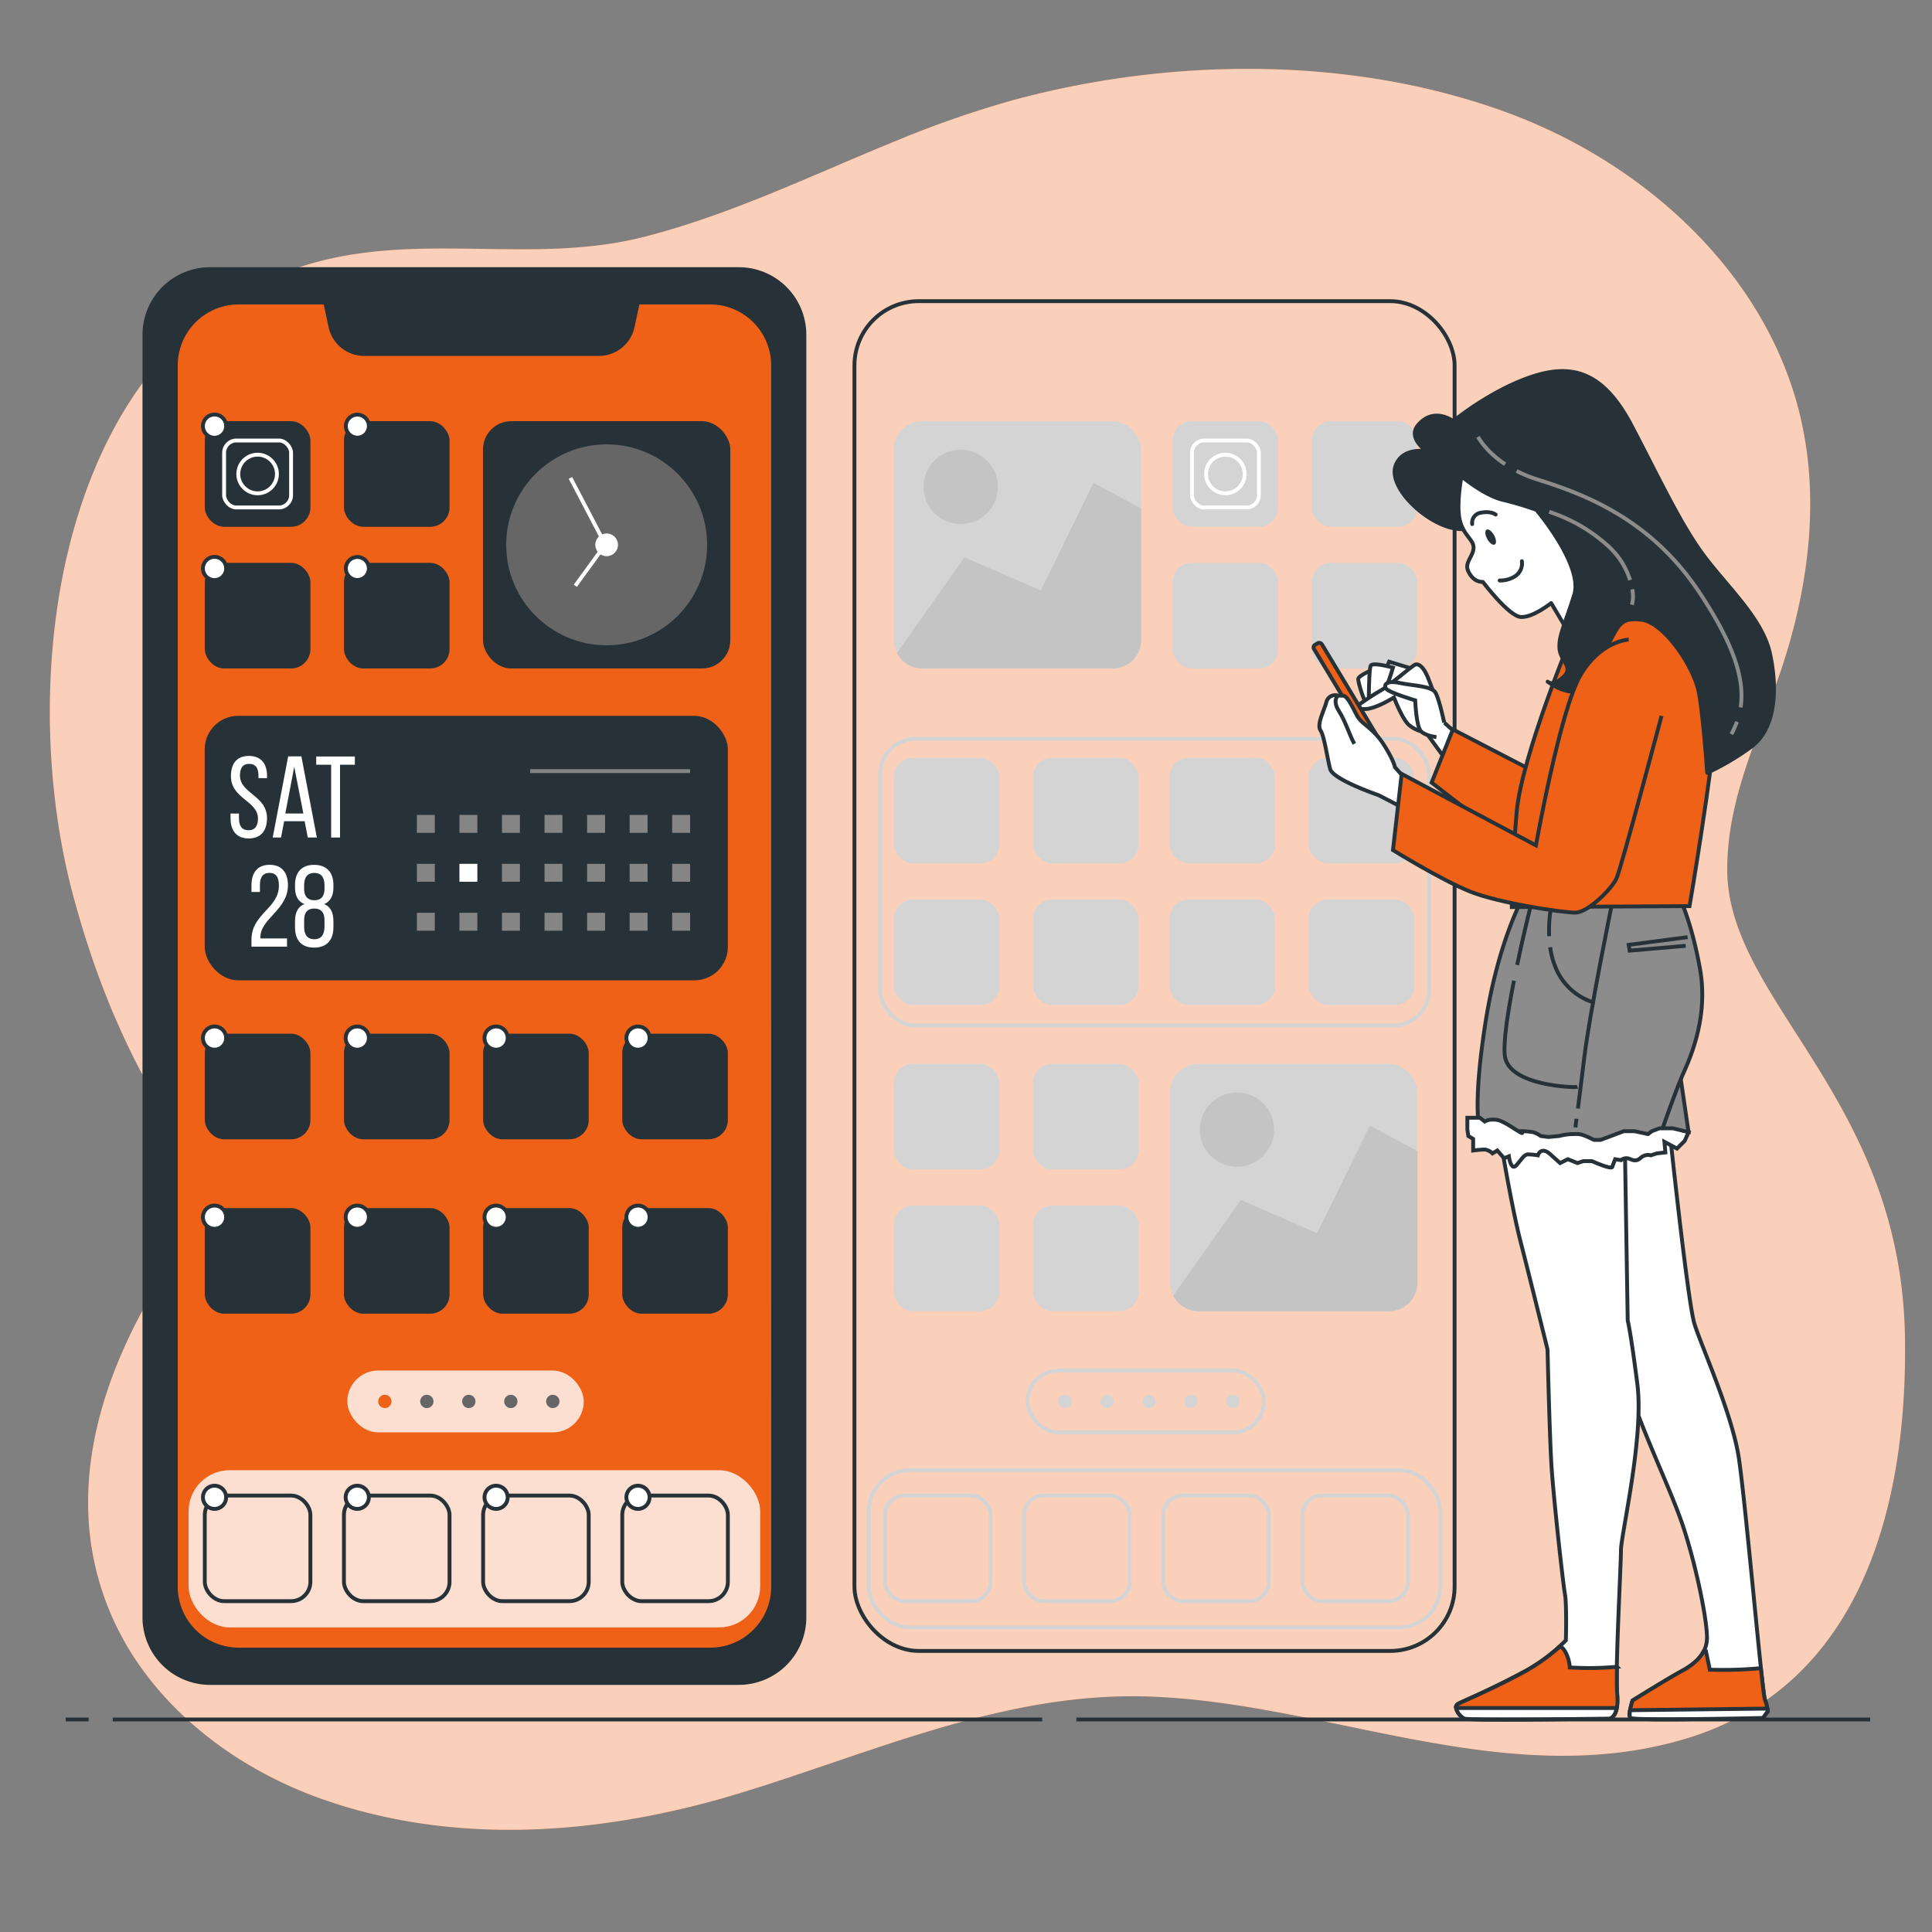 <svg xmlns="http://www.w3.org/2000/svg" viewBox="0 0 500 500"><rect x="0" y="0" width="500" height="500" fill="#808080" stroke="none"/><g id="freepik--background-simple--inject-34"><path d="M231.4,36.66c-21.37,8.72-42.18,18.86-64.56,24.6C142,67.63,117.28,62,92.26,65.7,17,76.73,2.52,170.94,19,232c17,63,43,70,30,88-19.65,27.21-34.11,61.68-21.41,95,9.08,23.87,30.71,41.5,54.72,50.22,35.22,12.79,73.81,9.61,109-1.1,34.38-10.46,68.26-26.06,104.94-25.09,46.43,1.22,92.4,24.61,138.91,11.27C481.86,436.94,493.7,389.41,493,346c-1-62-46-87-46-121,0-20,9.55-37.07,15.23-55.62,6.09-19.85,8.51-41.19,3.69-61.58-8.65-36.65-39.76-65.13-75-78.34-40.07-15-87.2-14.69-128.16-3.7A266.32,266.32,0,0,0,231.4,36.66Z" style="fill:#EE6117"></path><path d="M231.4,36.66c-21.37,8.72-42.18,18.86-64.56,24.6C142,67.63,117.28,62,92.26,65.7,17,76.73,2.52,170.94,19,232c17,63,43,70,30,88-19.65,27.21-34.11,61.68-21.41,95,9.08,23.87,30.71,41.5,54.72,50.22,35.22,12.79,73.81,9.61,109-1.1,34.38-10.46,68.26-26.06,104.94-25.09,46.43,1.22,92.4,24.61,138.91,11.27C481.86,436.94,493.7,389.41,493,346c-1-62-46-87-46-121,0-20,9.55-37.07,15.23-55.62,6.09-19.85,8.51-41.19,3.69-61.58-8.65-36.65-39.76-65.13-75-78.34-40.07-15-87.2-14.69-128.16-3.7A266.32,266.32,0,0,0,231.4,36.66Z" style="fill:#fff;opacity:0.7"></path></g><g id="freepik--home-screen--inject-34"><rect x="221.13" y="77.94" width="155.32" height="349.32" rx="16.64" style="fill:none;stroke:#263238;stroke-miterlimit:10"></rect><rect x="224.83" y="380.49" width="147.93" height="40.68" rx="10.63" style="fill:none;stroke:#d4d4d4;stroke-miterlimit:10"></rect><rect x="227.77" y="191.2" width="142.05" height="74.18" rx="9.11" style="fill:none;stroke:#d4d4d4;stroke-miterlimit:10"></rect><rect x="267.33" y="196.12" width="27.33" height="27.33" rx="5" style="fill:#d4d4d4"></rect><rect x="267.33" y="232.79" width="27.33" height="27.33" rx="5" style="fill:#d4d4d4"></rect><rect x="231.32" y="232.79" width="27.33" height="27.33" rx="5" style="fill:#d4d4d4"></rect><rect x="231.32" y="196.12" width="27.33" height="27.33" rx="5" style="fill:#d4d4d4"></rect><rect x="267.33" y="275.32" width="27.33" height="27.33" rx="5" style="fill:#d4d4d4"></rect><rect x="267.33" y="311.99" width="27.33" height="27.33" rx="5" style="fill:#d4d4d4"></rect><rect x="231.32" y="311.99" width="27.33" height="27.33" rx="5" style="fill:#d4d4d4"></rect><rect x="231.32" y="275.32" width="27.33" height="27.33" rx="5" style="fill:#d4d4d4"></rect><rect x="338.69" y="196.12" width="27.33" height="27.33" rx="5" style="fill:#d4d4d4"></rect><rect x="338.69" y="232.79" width="27.33" height="27.33" rx="5" style="fill:#d4d4d4"></rect><rect x="302.68" y="232.79" width="27.33" height="27.33" rx="5" style="fill:#d4d4d4"></rect><rect x="302.68" y="196.12" width="27.33" height="27.33" rx="5" style="fill:#d4d4d4"></rect><rect x="231.32" y="109" width="64" height="64" rx="7.3" style="fill:#d4d4d4"></rect><path d="M283,125l-13.66,27.82-19.73-8.6L232.12,169a7.29,7.29,0,0,0,6.5,4H288a7.3,7.3,0,0,0,7.3-7.3V131.57Z" style="fill:#c4c4c4"></path><circle cx="248.64" cy="126" r="9.61" style="fill:#c4c4c4"></circle><rect x="302.81" y="275.32" width="64" height="64" rx="7.3" style="fill:#d4d4d4"></rect><path d="M354.53,291.31l-13.66,27.83-19.73-8.6-17.53,24.79a7.3,7.3,0,0,0,6.51,4h49.39a7.3,7.3,0,0,0,7.3-7.3V297.89Z" style="fill:#c4c4c4"></path><circle cx="320.13" cy="292.32" r="9.61" transform="translate(-110.23 344.57) rotate(-49.32)" style="fill:#c4c4c4"></circle><rect x="265.03" y="387.05" width="27.33" height="27.33" rx="5" style="fill:none;stroke:#d4d4d4;stroke-miterlimit:10"></rect><rect x="301.04" y="387.05" width="27.33" height="27.33" rx="5" style="fill:none;stroke:#d4d4d4;stroke-miterlimit:10"></rect><rect x="337.06" y="387.05" width="27.33" height="27.33" rx="5" style="fill:none;stroke:#d4d4d4;stroke-miterlimit:10"></rect><rect x="229.02" y="387.05" width="27.33" height="27.33" rx="5" style="fill:none;stroke:#d4d4d4;stroke-miterlimit:10"></rect><rect x="339.48" y="109" width="27.33" height="27.33" rx="5" style="fill:#d4d4d4"></rect><rect x="339.48" y="145.67" width="27.33" height="27.33" rx="5" style="fill:#d4d4d4"></rect><rect x="303.47" y="145.67" width="27.33" height="27.33" rx="5" style="fill:#d4d4d4"></rect><rect x="303.47" y="109" width="27.33" height="27.33" rx="5" style="fill:#d4d4d4"></rect><rect x="308.47" y="114" width="17.33" height="17.33" rx="3.17" style="fill:none;stroke:#fff;stroke-miterlimit:10"></rect><circle cx="317.13" cy="122.67" r="5" style="fill:none;stroke:#fff;stroke-miterlimit:10"></circle><rect x="265.9" y="354.69" width="61.2" height="16.01" rx="8.01" style="fill:none;stroke:#d4d4d4;stroke-miterlimit:10"></rect><path d="M277.34,362.7a1.72,1.72,0,1,0-1.72,1.71A1.72,1.72,0,0,0,277.34,362.7Z" style="fill:#d4d4d4"></path><path d="M288.21,362.7a1.72,1.72,0,1,0-1.72,1.71A1.72,1.72,0,0,0,288.21,362.7Z" style="fill:#d4d4d4"></path><path d="M299.07,362.7a1.72,1.72,0,1,0-1.71,1.71A1.72,1.72,0,0,0,299.07,362.7Z" style="fill:#d4d4d4"></path><path d="M309.94,362.7a1.72,1.72,0,1,0-1.72,1.71A1.72,1.72,0,0,0,309.94,362.7Z" style="fill:#d4d4d4"></path><path d="M320.81,362.7a1.72,1.72,0,1,0-1.72,1.71A1.72,1.72,0,0,0,320.81,362.7Z" style="fill:#d4d4d4"></path></g><g id="freepik--Device--inject-34"><rect x="45.11" y="77.94" width="155.32" height="349.32" rx="16.64" style="fill:#EE6117"></rect><rect x="48.81" y="380.49" width="147.93" height="40.68" rx="10.63" style="fill:#fff;opacity:0.8"></rect><rect x="125" y="109" width="64" height="64" rx="7.3" style="fill:#263238"></rect><circle cx="157" cy="141" r="26" style="fill:#666"></circle><circle cx="157" cy="141" r="2.94" style="fill:#fff"></circle><line x1="155.67" y1="142.28" x2="148.9" y2="151.59" style="fill:none;stroke:#fff;stroke-miterlimit:10"></line><line x1="157.36" y1="142.28" x2="147.63" y2="123.68" style="fill:none;stroke:#fff;stroke-miterlimit:10"></line><rect x="89.01" y="109" width="27.33" height="27.33" rx="5" style="fill:#263238"></rect><rect x="89.01" y="145.67" width="27.33" height="27.33" rx="5" style="fill:#263238"></rect><rect x="53" y="145.67" width="27.33" height="27.33" rx="5" style="fill:#263238"></rect><rect x="89.01" y="267.52" width="27.33" height="27.33" rx="5" style="fill:#263238"></rect><rect x="125.03" y="267.52" width="27.33" height="27.33" rx="5" style="fill:#263238"></rect><rect x="161.04" y="267.52" width="27.33" height="27.33" rx="5" style="fill:#263238"></rect><rect x="53" y="267.52" width="27.33" height="27.33" rx="5" style="fill:#263238"></rect><path d="M58.52,268.65a3,3,0,1,0-3,3A3,3,0,0,0,58.52,268.65Z" style="fill:#fff;stroke:#263238;stroke-miterlimit:10"></path><path d="M95.46,268.65a3,3,0,1,0-3,3A3,3,0,0,0,95.46,268.65Z" style="fill:#fff;stroke:#263238;stroke-miterlimit:10"></path><path d="M131.39,268.65a3,3,0,1,0-3,3A3,3,0,0,0,131.39,268.65Z" style="fill:#fff;stroke:#263238;stroke-miterlimit:10"></path><path d="M168.11,268.65a3,3,0,1,0-3,3A3,3,0,0,0,168.11,268.65Z" style="fill:#fff;stroke:#263238;stroke-miterlimit:10"></path><rect x="89.01" y="387.05" width="27.33" height="27.33" rx="5" style="fill:none;stroke:#263238;stroke-miterlimit:10"></rect><rect x="125.03" y="387.05" width="27.33" height="27.33" rx="5" style="fill:none;stroke:#263238;stroke-miterlimit:10"></rect><rect x="161.04" y="387.05" width="27.33" height="27.33" rx="5" style="fill:none;stroke:#263238;stroke-miterlimit:10"></rect><rect x="53" y="387.05" width="27.33" height="27.33" rx="5" style="fill:none;stroke:#263238;stroke-miterlimit:10"></rect><path d="M58.52,387.5a3,3,0,1,0-3,3A3,3,0,0,0,58.52,387.5Z" style="fill:#fff;stroke:#263238;stroke-miterlimit:10"></path><path d="M95.46,387.5a3,3,0,1,0-3,3A3,3,0,0,0,95.46,387.5Z" style="fill:#fff;stroke:#263238;stroke-miterlimit:10"></path><path d="M131.39,387.5a3,3,0,1,0-3,3A3,3,0,0,0,131.39,387.5Z" style="fill:#fff;stroke:#263238;stroke-miterlimit:10"></path><path d="M168.11,387.5a3,3,0,1,0-3,3A3,3,0,0,0,168.11,387.5Z" style="fill:#fff;stroke:#263238;stroke-miterlimit:10"></path><rect x="89.01" y="312.65" width="27.33" height="27.33" rx="5" style="fill:#263238"></rect><rect x="125.03" y="312.65" width="27.33" height="27.33" rx="5" style="fill:#263238"></rect><rect x="161.04" y="312.65" width="27.33" height="27.33" rx="5" style="fill:#263238"></rect><rect x="53" y="312.65" width="27.33" height="27.33" rx="5" style="fill:#263238"></rect><path d="M58.52,315a3,3,0,1,0-3,3A3,3,0,0,0,58.52,315Z" style="fill:#fff;stroke:#263238;stroke-miterlimit:10"></path><path d="M95.46,315a3,3,0,1,0-3,3A3,3,0,0,0,95.46,315Z" style="fill:#fff;stroke:#263238;stroke-miterlimit:10"></path><path d="M131.39,315a3,3,0,1,0-3,3A3,3,0,0,0,131.39,315Z" style="fill:#fff;stroke:#263238;stroke-miterlimit:10"></path><path d="M168.11,315a3,3,0,1,0-3,3A3,3,0,0,0,168.11,315Z" style="fill:#fff;stroke:#263238;stroke-miterlimit:10"></path><rect x="53" y="109" width="27.33" height="27.33" rx="5" style="fill:#263238"></rect><path d="M58.52,147.12a3,3,0,1,0-3,3A3,3,0,0,0,58.52,147.12Z" style="fill:#fff;stroke:#263238;stroke-miterlimit:10"></path><circle cx="92.48" cy="147.12" r="2.98" style="fill:#fff;stroke:#263238;stroke-miterlimit:10"></circle><path d="M58.52,110.28a3,3,0,1,0-3,3A3,3,0,0,0,58.52,110.28Z" style="fill:#fff;stroke:#263238;stroke-miterlimit:10"></path><circle cx="92.48" cy="110.28" r="2.98" style="fill:#fff;stroke:#263238;stroke-miterlimit:10"></circle><rect x="58" y="114" width="17.33" height="17.33" rx="3.17" style="fill:none;stroke:#fff;stroke-miterlimit:10"></rect><circle cx="66.67" cy="122.67" r="5" style="fill:none;stroke:#fff;stroke-miterlimit:10"></circle><rect x="52.98" y="185.26" width="135.39" height="68.45" rx="8.65" style="fill:#263238"></rect><path d="M69.11,200.81v.57H66.89v-.69c0-1.88-.72-3-2.39-3s-2.4,1.11-2.4,3c0,4.71,7,5.16,7,11.06,0,3.17-1.53,5.24-4.73,5.24s-4.71-2.07-4.71-5.24v-1.2h2.19v1.32c0,1.88.78,3,2.46,3s2.45-1.11,2.45-3c0-4.68-7-5.12-7-11,0-3.23,1.5-5.24,4.65-5.24S69.11,197.64,69.11,200.81Z" style="fill:#fff"></path><path d="M73.54,212.53l-.81,4.22H70.58l4-21H78l4,21H79.65l-.81-4.22Zm.3-2h4.67l-2.36-12.1Z" style="fill:#fff"></path><path d="M85.7,216.75V197.91H81.84v-2.13h10v2.13H88v18.84Z" style="fill:#fff"></path><path d="M74.52,229.12c0,6.32-7.1,8.59-7.13,13.42v.33h6.89V245h-9.2v-1.8c0-6.76,7.1-8.08,7.1-14,0-2.16-.72-3.3-2.46-3.3s-2.45,1.23-2.45,3.09v1.85H65.08v-1.7c0-3.21,1.47-5.33,4.7-5.33S74.52,225.91,74.52,229.12Z" style="fill:#fff"></path><path d="M86.29,229v.66c0,2.12-.75,3.68-2.4,4.31,1.74.69,2.4,2.34,2.4,4.43V240c0,3.23-1.68,5.24-5,5.24s-4.94-2-4.94-5.24V238.4c0-2.12.66-3.71,2.43-4.43-1.71-.66-2.43-2.19-2.43-4.31V229c0-3.24,1.71-5.18,4.94-5.18S86.29,225.76,86.29,229Zm-7.58.06v1c0,2,1,2.93,2.63,2.93s2.64-.9,2.64-2.93v-1c0-2.16-1-3.15-2.64-3.15S78.71,226.9,78.71,229.06Zm0,9.07v1.77c0,2.16,1,3.18,2.63,3.18s2.61-1,2.64-3.18v-1.77c0-2-.9-3-2.64-3S78.71,236.1,78.71,238.13Z" style="fill:#fff"></path><line x1="137.22" y1="199.56" x2="178.59" y2="199.56" style="fill:none;stroke:#858585;stroke-miterlimit:10"></line><rect x="107.89" y="210.9" width="4.64" height="4.64" style="fill:#858585"></rect><rect x="118.9" y="210.9" width="4.64" height="4.64" style="fill:#858585"></rect><rect x="129.91" y="210.9" width="4.64" height="4.64" style="fill:#858585"></rect><rect x="140.92" y="210.9" width="4.64" height="4.64" style="fill:#858585"></rect><rect x="151.94" y="210.9" width="4.64" height="4.64" style="fill:#858585"></rect><rect x="162.95" y="210.9" width="4.64" height="4.64" style="fill:#858585"></rect><rect x="173.96" y="210.9" width="4.64" height="4.64" style="fill:#858585"></rect><rect x="107.89" y="223.56" width="4.64" height="4.64" style="fill:#858585"></rect><rect x="118.9" y="223.56" width="4.64" height="4.64" style="fill:#fff"></rect><rect x="129.91" y="223.56" width="4.64" height="4.64" style="fill:#858585"></rect><rect x="140.92" y="223.56" width="4.64" height="4.64" style="fill:#858585"></rect><rect x="151.94" y="223.56" width="4.64" height="4.64" style="fill:#858585"></rect><rect x="162.95" y="223.56" width="4.64" height="4.64" style="fill:#858585"></rect><rect x="173.96" y="223.56" width="4.64" height="4.64" style="fill:#858585"></rect><rect x="107.89" y="236.23" width="4.64" height="4.64" style="fill:#858585"></rect><rect x="118.9" y="236.23" width="4.64" height="4.64" style="fill:#858585"></rect><rect x="129.91" y="236.23" width="4.64" height="4.64" style="fill:#858585"></rect><rect x="140.92" y="236.23" width="4.64" height="4.64" style="fill:#858585"></rect><rect x="151.94" y="236.23" width="4.64" height="4.64" style="fill:#858585"></rect><rect x="162.95" y="236.23" width="4.64" height="4.64" style="fill:#858585"></rect><rect x="173.96" y="236.23" width="4.64" height="4.64" style="fill:#858585"></rect><rect x="89.88" y="354.69" width="61.2" height="16.01" rx="8.01" style="fill:#fff;opacity:0.8"></rect><path d="M101.32,362.7a1.72,1.72,0,1,0-1.71,1.71A1.72,1.72,0,0,0,101.32,362.7Z" style="fill:#EE6117"></path><path d="M112.19,362.7a1.72,1.72,0,1,0-1.72,1.71A1.72,1.72,0,0,0,112.19,362.7Z" style="fill:#666"></path><path d="M123.05,362.7a1.72,1.72,0,1,0-1.71,1.71A1.71,1.71,0,0,0,123.05,362.7Z" style="fill:#666"></path><path d="M133.92,362.7a1.72,1.72,0,1,0-1.71,1.71A1.72,1.72,0,0,0,133.92,362.7Z" style="fill:#666"></path><path d="M144.79,362.7a1.72,1.72,0,1,0-1.72,1.71A1.72,1.72,0,0,0,144.79,362.7Z" style="fill:#666"></path><path d="M191.19,70H54.36A16.64,16.64,0,0,0,37.72,86.64V418.56A16.64,16.64,0,0,0,54.36,435.2H191.19a16.64,16.64,0,0,0,16.64-16.64V86.64A16.64,16.64,0,0,0,191.19,70Zm9.25,340.62a16.64,16.64,0,0,1-16.64,16.64h-122a16.64,16.64,0,0,1-16.65-16.64v-316A16.64,16.64,0,0,1,61.76,77.94h22.7l1.41,6.56a8.56,8.56,0,0,0,8.38,6.76H155a8.56,8.56,0,0,0,8.38-6.76l1.41-6.56h19a16.64,16.64,0,0,1,16.64,16.64Z" style="fill:#263238;stroke:#263238;stroke-miterlimit:10;stroke-width:1.694px"></path></g><g id="freepik--Character--inject-34"><path d="M365.25,173l-5.75-1.75s-3,6.75-3.25,8.25S365.25,173,365.25,173Z" style="fill:#fff;stroke:#263238;stroke-miterlimit:10"></path><path d="M356,173s-4.5,1.75-4.5,2.75,1.75,6.75,2.5,6.75S356,173,356,173Z" style="fill:#fff;stroke:#263238;stroke-miterlimit:10"></path><path d="M360.5,172.78s-5.25-1.5-5.75-.5-.5,9-.5,9a8.59,8.59,0,0,0,3.25-1C358.5,179.53,360.5,172.78,360.5,172.78Z" style="fill:#fff;stroke:#263238;stroke-miterlimit:10"></path><path d="M384.5,196.53,373.75,187s-3-8.75-4.25-11.75-2.5-3.5-3.25-3.25-6.75,5.5-9,6.75-5.75,3.75-5.75,3.75-1,1,1.75,1,7.5-3,7.5-3,2,5.25,3.75,7a8.18,8.18,0,0,0,4.5,2L381,206Z" style="fill:#fff;stroke:#263238;stroke-miterlimit:10"></path><path d="M373.75,187s-1.25-6-2.25-7.75-5.75-1.75-9.25-2.5-4.25.5-3.5,1.5,7.5,3,7.5,3,.25,6.75,1.5,8,4,1.5,4,1.5" style="fill:#fff;stroke:#263238;stroke-miterlimit:10"></path><path d="M432,291.78s4.75,45,6.5,50.75,9.75,23.25,11.5,34.75,6,60.33,6.75,62.58a11.83,11.83,0,0,1,.75,3l-1.25,1.75s-33.5.75-34.25,0,.5-4.5.5-4.5,9.25-5.75,12.5-7.5,6.5-4.25,6.75-8.25-2.5-18.08-6-28.83S424,368.78,420.25,355s-17-62-17-62Z" style="fill:#fff;stroke:#263238;stroke-miterlimit:10"></path><path d="M457.5,442.86a11.83,11.83,0,0,0-.75-3c-.18-.53-.55-3.61-1.05-8.14a104.35,104.35,0,0,1-13.2.39l-1-4.75-.6,0c-1.22,2.32-3.56,4-5.9,5.23-3.25,1.75-12.5,7.5-12.5,7.5s-1.25,3.75-.5,4.5,34.25,0,34.25,0Z" style="fill:#EE6117;stroke:#263238;stroke-miterlimit:10"></path><path d="M422,444.61c.75.75,34.25,0,34.25,0l1.25-1.75a4,4,0,0,0-.1-.68l-35.53.42C421.72,443.47,421.69,444.3,422,444.61Z" style="fill:#fff;stroke:#263238;stroke-miterlimit:10"></path><path d="M388.5,296s2.75,16.5,5,25.25,7,28,7,28,.5,21.5,1,29.75,3,30.75,3.5,33.5.25,12,.25,12a44.58,44.58,0,0,1-11.5,8.5c-9,4.8-15.25,7.25-16.5,8s.5,3.25,1.75,3.75,37.5,0,37.5,0,2.5-.25,2-6.25,1-33.25,1-37.25,6-29.25,4.25-43-2.5-16.5-2.5-16.5l-.75-46.25L387.75,294Z" style="fill:#fff;stroke:#263238;stroke-miterlimit:10"></path><path d="M406.25,431.53a9.26,9.26,0,0,0-1-3.75c-1-2-1.75-1.5-1.75-1.5h0a49.38,49.38,0,0,1-9.71,6.75c-9,4.8-15.25,7.25-16.5,8s.5,3.25,1.75,3.75,37.5,0,37.5,0,2.5-.25,2-6.25c-.12-1.41-.12-4-.07-7.17A79.62,79.62,0,0,1,406.25,431.53Z" style="fill:#EE6117;stroke:#263238;stroke-miterlimit:10"></path><path d="M416.5,444.78s1.41-.14,1.9-2.75H376.84a4.25,4.25,0,0,0,2.16,2.75C380.25,445.28,416.5,444.78,416.5,444.78Z" style="fill:#fff;stroke:#263238;stroke-miterlimit:10"></path><polygon points="434.25 274.28 437 293.03 426.5 293.53 434.25 274.28" style="fill:#8c8c8c;stroke:#263238;stroke-miterlimit:10"></polygon><path d="M394,232.53s-6.25,11.25-9.5,31.75-1.75,27-1.75,27a91.56,91.56,0,0,0,22,4.5,100.78,100.78,0,0,0,24.75-1.5s4-11.75,6.25-16.75,6.25-15,4.25-26.5-5-18-5-18Z" style="fill:#8c8c8c;stroke:#263238;stroke-miterlimit:10"></path><path d="M383,289.28h-3.25v3L380,294l1.25.75v3s2-.25,3-.25a3.49,3.49,0,0,1,2,1l1.25-.75,1.75,2,1.25-.5s.5,4,2,2.25,2-2.75,3-2.75a19.3,19.3,0,0,1,2.5.25s.75-2.5,3.25-.25l2.5,2.25,2-1,2.5,1,1.5-.5H412s5,2.25,5.25,1.5.75-2,.75-2l1.5.25a2.19,2.19,0,0,1,1.5-.5c1,0,2,1.25,3.5,0a2.84,2.84,0,0,1,2.75-.75l1.5-.5,2.25-.25-.25-2.75,3.25,1.75,2-2,1-2.25-4.07-1H429.5l-2,.75-1,.75-3.5-.75h-2.75l-6,2.25H412.5c-3.5-1.75-3.75-1.5-5.5-1.5a14.62,14.62,0,0,0-3.5.5l-2.75.25-2-.25a6.66,6.66,0,0,0-2-1,19.44,19.44,0,0,0-3.25-.25s1.75,1.5-1.75-.75-4.25-2.25-5.5-2.25a3.85,3.85,0,0,0-2,.5Z" style="fill:#fff;stroke:#263238;stroke-miterlimit:10"></path><path d="M401.18,245.14a21.19,21.19,0,0,0,1.57,5.64,15.66,15.66,0,0,0,10,8.75" style="fill:none;stroke:#263238;stroke-miterlimit:10"></path><path d="M401.5,234.28a34.8,34.8,0,0,0-.58,8" style="fill:none;stroke:#263238;stroke-miterlimit:10"></path><path d="M408,289.55c-.19,1.5-.29,2.23-.29,2.23" style="fill:none;stroke:#263238;stroke-miterlimit:10"></path><path d="M417,234.78s-5.5,26.75-7,39c-.71,5.8-1.25,10.15-1.63,13.11" style="fill:none;stroke:#263238;stroke-miterlimit:10"></path><path d="M391.81,253.8c-1.58,8-2.88,16.31-2.31,19.73,1.25,7.5,18,8,18.75,7.75" style="fill:none;stroke:#263238;stroke-miterlimit:10"></path><path d="M396,235s-1.69,6.76-3.37,14.73" style="fill:none;stroke:#263238;stroke-miterlimit:10"></path><polyline points="436.75 242.53 421.5 244.53 421.75 246.03 436.25 244.78" style="fill:none;stroke:#263238;stroke-miterlimit:10"></polyline><path d="M395.75,199,376,188.78l-5.5,13.75s21.5,16.75,23,17.5S395.75,199,395.75,199Z" style="fill:#EE6117;stroke:#263238;stroke-miterlimit:10"></path><path d="M407,164s-13.25,31.75-14.5,46.25-1.25,24.5-1.25,24.5l46-.25S443,201,444.75,181s-8.75-25.5-19.25-25.5S409.25,158.78,407,164Z" style="fill:#EE6117;stroke:#263238;stroke-miterlimit:10"></path><path d="M373,117.59s-9.08-3.35-11.71,2.63,9.08,16.73,17,16.73,7.64-13.86,4.54-17.45S373,117.59,373,117.59Z" style="fill:#263238;stroke:#263238;stroke-linecap:round;stroke-linejoin:round"></path><path d="M378.26,123.09s-1.44,7.4-.48,11.47,3.58,5,3.58,7.16-2.39,3.83-1.43,6c1.41,3.18,3.82,2.87,3.82,2.87s6.69,8.84,9.8,9.08,7.89-3.59,7.89-3.59l5.25,8.84s7.41-12.42,2.39-22.94-11.71-13.38-18.16-15.29S378.26,123.09,378.26,123.09Z" style="fill:#fff;stroke:#263238;stroke-linecap:round;stroke-linejoin:round"></path><path d="M384.9,139.49c-.59-1.06-.67-2.15-.18-2.42s1.36.38,1.95,1.45.66,2.14.17,2.41S385.48,140.56,384.9,139.49Z" style="fill:#263238"></path><path d="M388.12,150.23A7.07,7.07,0,0,0,392.3,149a4,4,0,0,0,1.56-3.77" style="fill:none;stroke:#263238;stroke-linecap:round;stroke-linejoin:round"></path><path d="M381,135.63a2.65,2.65,0,0,1,2.29-2.95c2.63-.49,3.78.49,3.78.49" style="fill:none;stroke:#263238;stroke-linecap:round;stroke-linejoin:round"></path><path d="M374.43,120s7.89,7.65,14.34,9.32a84.07,84.07,0,0,1,8.84,2.63s12.19,14.33,9.8,22-4.06,10.52-3.82,13.86,3.82,4.78,1,7.41-4.06,1.19-4.06,1.19,3.35,2.63,6.93,2.63,5.26-5.73,8.36-11.47,3.35-7.88,9.08-7.17,13.63,12.19,14.82,19.12S441.82,200,441.82,200a66.74,66.74,0,0,0,11-6.45c6.93-4.78,7.17-15.53,5.26-24.37s-10.51-16.73-16.73-24.86-11.95-20.55-19.11-34.17-15.06-16.25-25.81-12.66S376.1,109,376.1,109s-5-3.83-9.08,1S374.43,120,374.43,120Z" style="fill:#263238;stroke:#263238;stroke-linecap:round;stroke-linejoin:round"></path><path d="M422.42,152.51a8.41,8.41,0,0,1-.09,4" style="fill:none;stroke:#8c8c8c;stroke-miterlimit:10"></path><path d="M400.92,132.46a41.9,41.9,0,0,1,14.72,8.36,20.13,20.13,0,0,1,6.22,9.3" style="fill:none;stroke:#8c8c8c;stroke-miterlimit:10"></path><path d="M449.53,186.78a23.71,23.71,0,0,1-1.45,3.21" style="fill:none;stroke:#8c8c8c;stroke-miterlimit:10"></path><path d="M392.49,121.89a35.47,35.47,0,0,0,5.42,2.21c11.71,3.67,29.1,10,41.81,29.1,9.33,14,11.81,22.93,10.75,29.88" style="fill:none;stroke:#8c8c8c;stroke-miterlimit:10"></path><path d="M382.52,113.06s1.82,3.64,7,7.08" style="fill:none;stroke:#8c8c8c;stroke-miterlimit:10"></path><rect x="348.43" y="164.19" width="2.37" height="34.64" rx="0.76" transform="translate(-43.52 206.47) rotate(-31.07)" style="fill:#EE6117;stroke:#263238;stroke-miterlimit:10"></rect><path d="M364.75,202.78,361,198.53s-.25-1.75-3-6-5.5-5-6.75-7.25-2.5-5.25-3.75-5.25h-1.25a2.32,2.32,0,0,0-3,1.75c-.75,2.5-2.5,5.75-1.5,7.25s1.75,7.25,2.5,10,12.5,6.75,12.5,6.75l7.25,3.75Z" style="fill:#fff;stroke:#263238;stroke-miterlimit:10"></path><path d="M346.25,180s-1.5,1.25.25,4,2.75,6.25,4,8.5" style="fill:#fff;stroke:#263238;stroke-miterlimit:10"></path><path d="M421.5,165.53s-7.25.25-12.5,9.25-11.5,44-11.5,44l-34.75-18.5L360.5,220s12.5,7.75,20,10.75,23.93,5.44,27.18,5.44,9.42-6.11,10.67-8.86S430,185.28,430,185.28" style="fill:#EE6117;stroke:#263238;stroke-miterlimit:10"></path></g><g id="freepik--Floor--inject-34"><line x1="278.56" y1="445" x2="484" y2="445" style="fill:none;stroke:#263238;stroke-miterlimit:10"></line><line x1="29.18" y1="445" x2="269.72" y2="445" style="fill:none;stroke:#263238;stroke-miterlimit:10"></line><line x1="17" y1="445" x2="22.94" y2="445" style="fill:none;stroke:#263238;stroke-miterlimit:10"></line></g></svg>